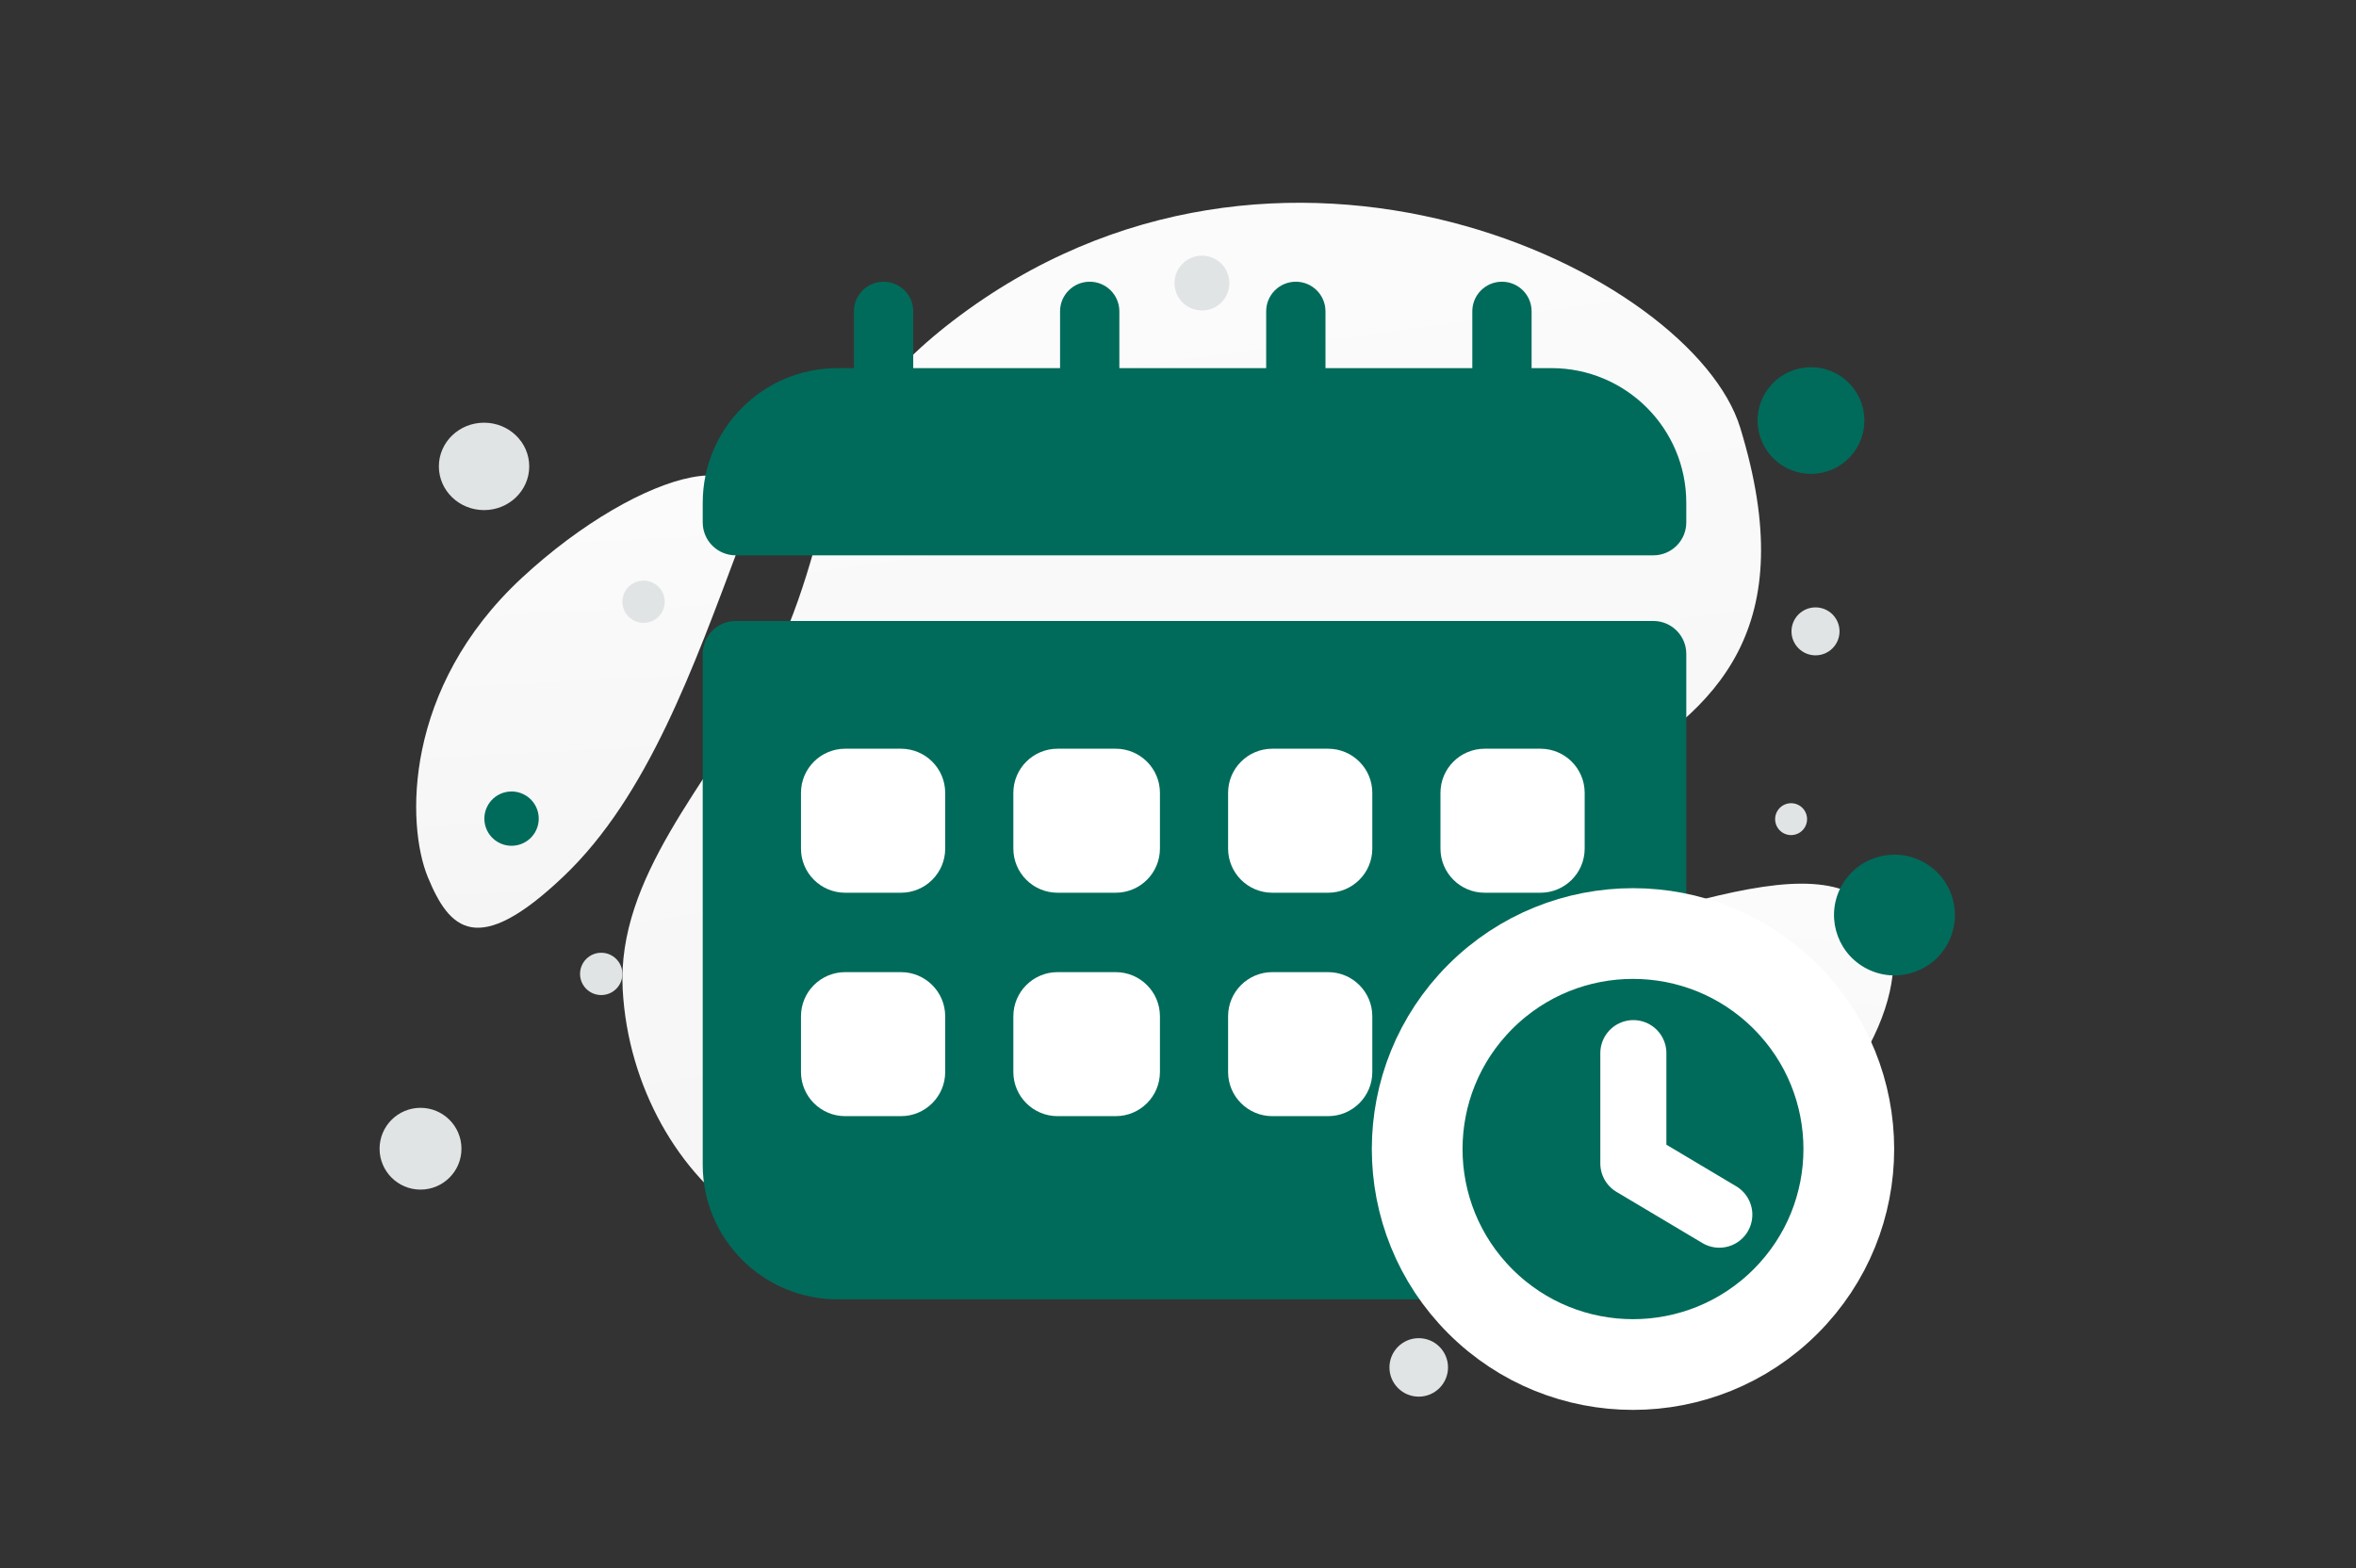 <svg width="371" height="247" viewBox="0 0 371 247" fill="none" xmlns="http://www.w3.org/2000/svg">
<rect x="0" y="0" width="371" height="247" fill="#333333" stroke="none"/>
<g clip-path="url(#clip0_4_2346)">
<path d="M274.032 67.355C266.505 42.823 201.456 11.162 150.064 50.522C126.163 68.828 133.582 81.966 119.82 107.902C111.617 123.361 97.086 138.101 98.057 155.848C98.892 171.168 106.919 185.023 117.777 191.971C142.198 207.595 180.89 210.247 201.118 164.129C221.345 118.012 293.435 130.626 274.032 67.355Z" fill="url(#paint0_linear_4_2346)"/>
<path d="M296.174 144.376C291.038 137.78 282.031 138.13 268.051 141.647C257.538 144.293 247.929 146.564 238.139 153.988C231.287 159.182 226.209 165.575 222.704 171.568C218.905 178.061 213.38 185.651 217.575 191.726C223.339 200.071 249.918 203.812 272.726 187.666C297.781 169.926 301.199 150.821 296.174 144.376Z" fill="url(#paint1_linear_4_2346)"/>
<path d="M116.443 85.863C109.225 105.083 102.001 125.393 88.785 137.98C75.155 150.967 70.769 146.384 67.373 138.141C63.976 129.898 63.475 108.349 82.178 91.006C100.887 73.659 123.196 67.874 116.443 85.863Z" fill="url(#paint2_linear_4_2346)"/>
<path fill-rule="evenodd" clip-rule="evenodd" d="M131.902 63.154H244.296C253.167 63.154 260.352 70.329 260.352 79.188V82.275H115.846V79.188C115.846 70.329 123.031 63.154 131.902 63.154ZM115.846 102.974V183.413C115.846 192.272 123.031 199.448 131.902 199.448H244.296C253.167 199.448 260.352 192.272 260.352 183.413V102.974H115.846Z" fill="#006B5A"/>
<path d="M260.352 82.275V87.455C263.216 87.455 265.539 85.136 265.539 82.275H260.352ZM115.846 82.275H110.659C110.659 85.136 112.981 87.455 115.846 87.455V82.275ZM115.846 102.974V97.794C112.981 97.794 110.659 100.113 110.659 102.974H115.846ZM260.352 102.974H265.539C265.539 100.113 263.216 97.794 260.352 97.794V102.974ZM244.296 57.974H131.902V68.334H244.296V57.974ZM265.539 79.188C265.539 67.469 256.031 57.974 244.296 57.974V68.334C250.302 68.334 255.165 73.19 255.165 79.188H265.539ZM265.539 82.275V79.188H255.165V82.275H265.539ZM115.846 87.455H260.352V77.095H115.846V87.455ZM110.659 79.188V82.275H121.033V79.188H110.659ZM131.902 57.974C120.167 57.974 110.659 67.469 110.659 79.188H121.033C121.033 73.19 125.896 68.334 131.902 68.334V57.974ZM110.659 102.974V183.413H121.033V102.974H110.659ZM110.659 183.413C110.659 195.133 120.167 204.628 131.902 204.628V194.268C125.896 194.268 121.033 189.411 121.033 183.413H110.659ZM131.902 204.628H244.296V194.268H131.902V204.628ZM244.296 204.628C256.031 204.628 265.539 195.133 265.539 183.413H255.165C255.165 189.411 250.302 194.268 244.296 194.268V204.628ZM265.539 183.413V102.974H255.165V183.413H265.539ZM260.352 97.794H115.846V108.154H260.352V97.794Z" fill="#006B5A"/>
<path d="M141.876 117.913H133.095C129.248 117.913 126.13 121.027 126.13 124.868V133.638C126.13 137.479 129.248 140.593 133.095 140.593H141.876C145.723 140.593 148.841 137.479 148.841 133.638V124.868C148.841 121.027 145.723 117.913 141.876 117.913Z" fill="white"/>
<path d="M141.876 153.097H133.095C129.248 153.097 126.13 156.211 126.13 160.052V168.822C126.13 172.663 129.248 175.777 133.095 175.777H141.876C145.723 175.777 148.841 172.663 148.841 168.822V160.052C148.841 156.211 145.723 153.097 141.876 153.097Z" fill="white"/>
<path d="M175.691 117.913H166.537C162.691 117.913 159.573 121.027 159.573 124.868V133.638C159.573 137.479 162.691 140.593 166.537 140.593H175.691C179.537 140.593 182.656 137.479 182.656 133.638V124.868C182.656 121.027 179.537 117.913 175.691 117.913Z" fill="white"/>
<path d="M175.691 153.097H166.537C162.691 153.097 159.573 156.211 159.573 160.052V168.822C159.573 172.663 162.691 175.777 166.537 175.777H175.691C179.537 175.777 182.656 172.663 182.656 168.822V160.052C182.656 156.211 179.537 153.097 175.691 153.097Z" fill="white"/>
<path d="M209.134 117.913H200.352C196.506 117.913 193.388 121.027 193.388 124.868V133.638C193.388 137.479 196.506 140.593 200.352 140.593H209.134C212.98 140.593 216.098 137.479 216.098 133.638V124.868C216.098 121.027 212.98 117.913 209.134 117.913Z" fill="white"/>
<path d="M209.134 153.097H200.352C196.506 153.097 193.388 156.211 193.388 160.052V168.822C193.388 172.663 196.506 175.777 200.352 175.777H209.134C212.98 175.777 216.098 172.663 216.098 168.822V160.052C216.098 156.211 212.98 153.097 209.134 153.097Z" fill="white"/>
<path d="M242.576 117.913H233.794C229.948 117.913 226.83 121.027 226.83 124.868V133.638C226.83 137.479 229.948 140.593 233.794 140.593H242.576C246.422 140.593 249.54 137.479 249.54 133.638V124.868C249.54 121.027 246.422 117.913 242.576 117.913Z" fill="white"/>
<path d="M139.139 44.367H139.139C136.56 44.367 134.47 46.454 134.47 49.029V73.007C134.47 75.582 136.56 77.669 139.139 77.669H139.139C141.717 77.669 143.807 75.582 143.807 73.007V49.029C143.807 46.454 141.717 44.367 139.139 44.367Z" fill="#006B5A"/>
<path d="M204.055 44.367H204.055C201.476 44.367 199.386 46.454 199.386 49.029V73.007C199.386 75.582 201.476 77.669 204.055 77.669H204.055C206.633 77.669 208.723 75.582 208.723 73.007V49.029C208.723 46.454 206.633 44.367 204.055 44.367Z" fill="#006B5A"/>
<path d="M171.597 44.367H171.597C169.018 44.367 166.928 46.454 166.928 49.029V73.007C166.928 75.582 169.018 77.669 171.597 77.669H171.597C174.175 77.669 176.265 75.582 176.265 73.007V49.029C176.265 46.454 174.175 44.367 171.597 44.367Z" fill="#006B5A"/>
<path d="M236.513 44.367H236.513C233.934 44.367 231.844 46.454 231.844 49.029V73.007C231.844 75.582 233.934 77.669 236.513 77.669H236.513C239.091 77.669 241.181 75.582 241.181 73.007V49.029C241.181 46.454 239.091 44.367 236.513 44.367Z" fill="#006B5A"/>
<path fill-rule="evenodd" clip-rule="evenodd" d="M281.178 156.958C294.45 170.212 294.45 191.7 281.178 204.954C267.907 218.208 246.389 218.208 233.118 204.954C219.846 191.7 219.846 170.212 233.118 156.958C246.389 143.705 267.907 143.705 281.178 156.958Z" fill="#006B5A"/>
<path d="M281.178 156.958C294.45 170.212 294.45 191.7 281.178 204.954C267.907 218.208 246.389 218.208 233.118 204.954C219.846 191.7 219.846 170.212 233.118 156.958C246.389 143.705 267.907 143.705 281.178 156.958" stroke="white" stroke-width="14.287" stroke-linecap="round" stroke-linejoin="round"/>
<path d="M270.74 191.293L257.205 183.23V165.853" stroke="white" stroke-width="10.404" stroke-linecap="round" stroke-linejoin="round"/>
<path d="M289.383 73.501C285.362 75.82 280.219 74.444 277.897 70.428C275.575 66.412 276.953 61.276 280.975 58.957C284.997 56.638 290.139 58.014 292.461 62.031C294.783 66.047 293.405 71.183 289.383 73.501Z" fill="#006B5A"/>
<path d="M289.671 99.431C289.671 101.516 287.978 103.207 285.889 103.207C283.801 103.207 282.107 101.516 282.107 99.431C282.107 97.345 283.801 95.654 285.889 95.654C287.978 95.654 289.671 97.345 289.671 99.431Z" fill="#E1E4E5"/>
<path d="M101.345 91.434C99.504 91.434 98.01 92.925 98.01 94.764C98.01 96.604 99.504 98.095 101.345 98.095C103.187 98.095 104.68 96.604 104.68 94.764C104.68 92.925 103.187 91.434 101.345 91.434Z" fill="#E1E4E5"/>
<path d="M66.22 174.468C69.78 174.468 72.667 177.351 72.667 180.907C72.667 184.462 69.78 187.345 66.22 187.345C62.659 187.345 59.773 184.462 59.773 180.907C59.773 177.351 62.659 174.468 66.22 174.468Z" fill="#E1E4E5"/>
<path d="M191.432 48.318C189.365 49.51 186.721 48.802 185.527 46.738C184.334 44.673 185.042 42.033 187.11 40.841C189.177 39.649 191.821 40.356 193.014 42.421C194.208 44.486 193.5 47.126 191.432 48.318Z" fill="#E1E4E5"/>
<path d="M129.134 65.236C130.853 65.236 132.247 63.745 132.247 61.906C132.247 60.067 130.853 58.576 129.134 58.576C127.415 58.576 126.022 60.067 126.022 61.906C126.022 63.745 127.415 65.236 129.134 65.236Z" fill="#006B5A"/>
<path d="M303.083 135.874C298.529 133.248 292.707 134.806 290.079 139.353C287.45 143.9 289.01 149.714 293.563 152.339C298.116 154.965 303.938 153.407 306.567 148.86C309.196 144.313 307.636 138.499 303.083 135.874Z" fill="#006B5A"/>
<path d="M82.696 125.22C80.648 124.039 78.03 124.74 76.848 126.785C75.665 128.83 76.367 131.444 78.415 132.625C80.463 133.806 83.081 133.105 84.263 131.06C85.445 129.015 84.744 126.4 82.696 125.22Z" fill="#006B5A"/>
<path d="M94.676 156.707C92.834 156.707 91.341 155.216 91.341 153.376C91.341 151.537 92.834 150.046 94.676 150.046C96.518 150.046 98.011 151.537 98.011 153.376C98.011 155.216 96.518 156.707 94.676 156.707Z" fill="#E1E4E5"/>
<path d="M283.302 126.831C284.504 127.524 284.916 129.06 284.222 130.26C283.528 131.461 281.991 131.872 280.788 131.179C279.586 130.486 279.174 128.951 279.868 127.75C280.562 126.549 282.1 126.138 283.302 126.831Z" fill="#E1E4E5"/>
<path d="M76.224 80.333C80.153 80.333 83.338 77.252 83.338 73.451C83.338 69.65 80.153 66.568 76.224 66.568C72.294 66.568 69.109 69.65 69.109 73.451C69.109 77.252 72.294 80.333 76.224 80.333Z" fill="#E1E4E5"/>
<path d="M223.408 210.743C220.861 210.743 218.797 212.805 218.797 215.348C218.797 217.891 220.861 219.952 223.408 219.952C225.954 219.952 228.019 217.891 228.019 215.348C228.019 212.805 225.954 210.743 223.408 210.743Z" fill="#E1E4E5"/>
</g>
<defs>
<linearGradient id="paint0_linear_4_2346" x1="164.803" y1="-56.208" x2="222.313" y2="372.93" gradientUnits="userSpaceOnUse">
<stop stop-color="white"/>
<stop offset="1" stop-color="#EEEEEE"/>
</linearGradient>
<linearGradient id="paint1_linear_4_2346" x1="261.848" y1="101.79" x2="250.376" y2="268.982" gradientUnits="userSpaceOnUse">
<stop stop-color="white"/>
<stop offset="1" stop-color="#EEEEEE"/>
</linearGradient>
<linearGradient id="paint2_linear_4_2346" x1="89.342" y1="36.357" x2="98.376" y2="221.445" gradientUnits="userSpaceOnUse">
<stop stop-color="white"/>
<stop offset="1" stop-color="#EEEEEE"/>
</linearGradient>
<clipPath id="clip0_4_2346">
<rect width="371" height="247" fill="white"/>
</clipPath>
</defs>
</svg>
